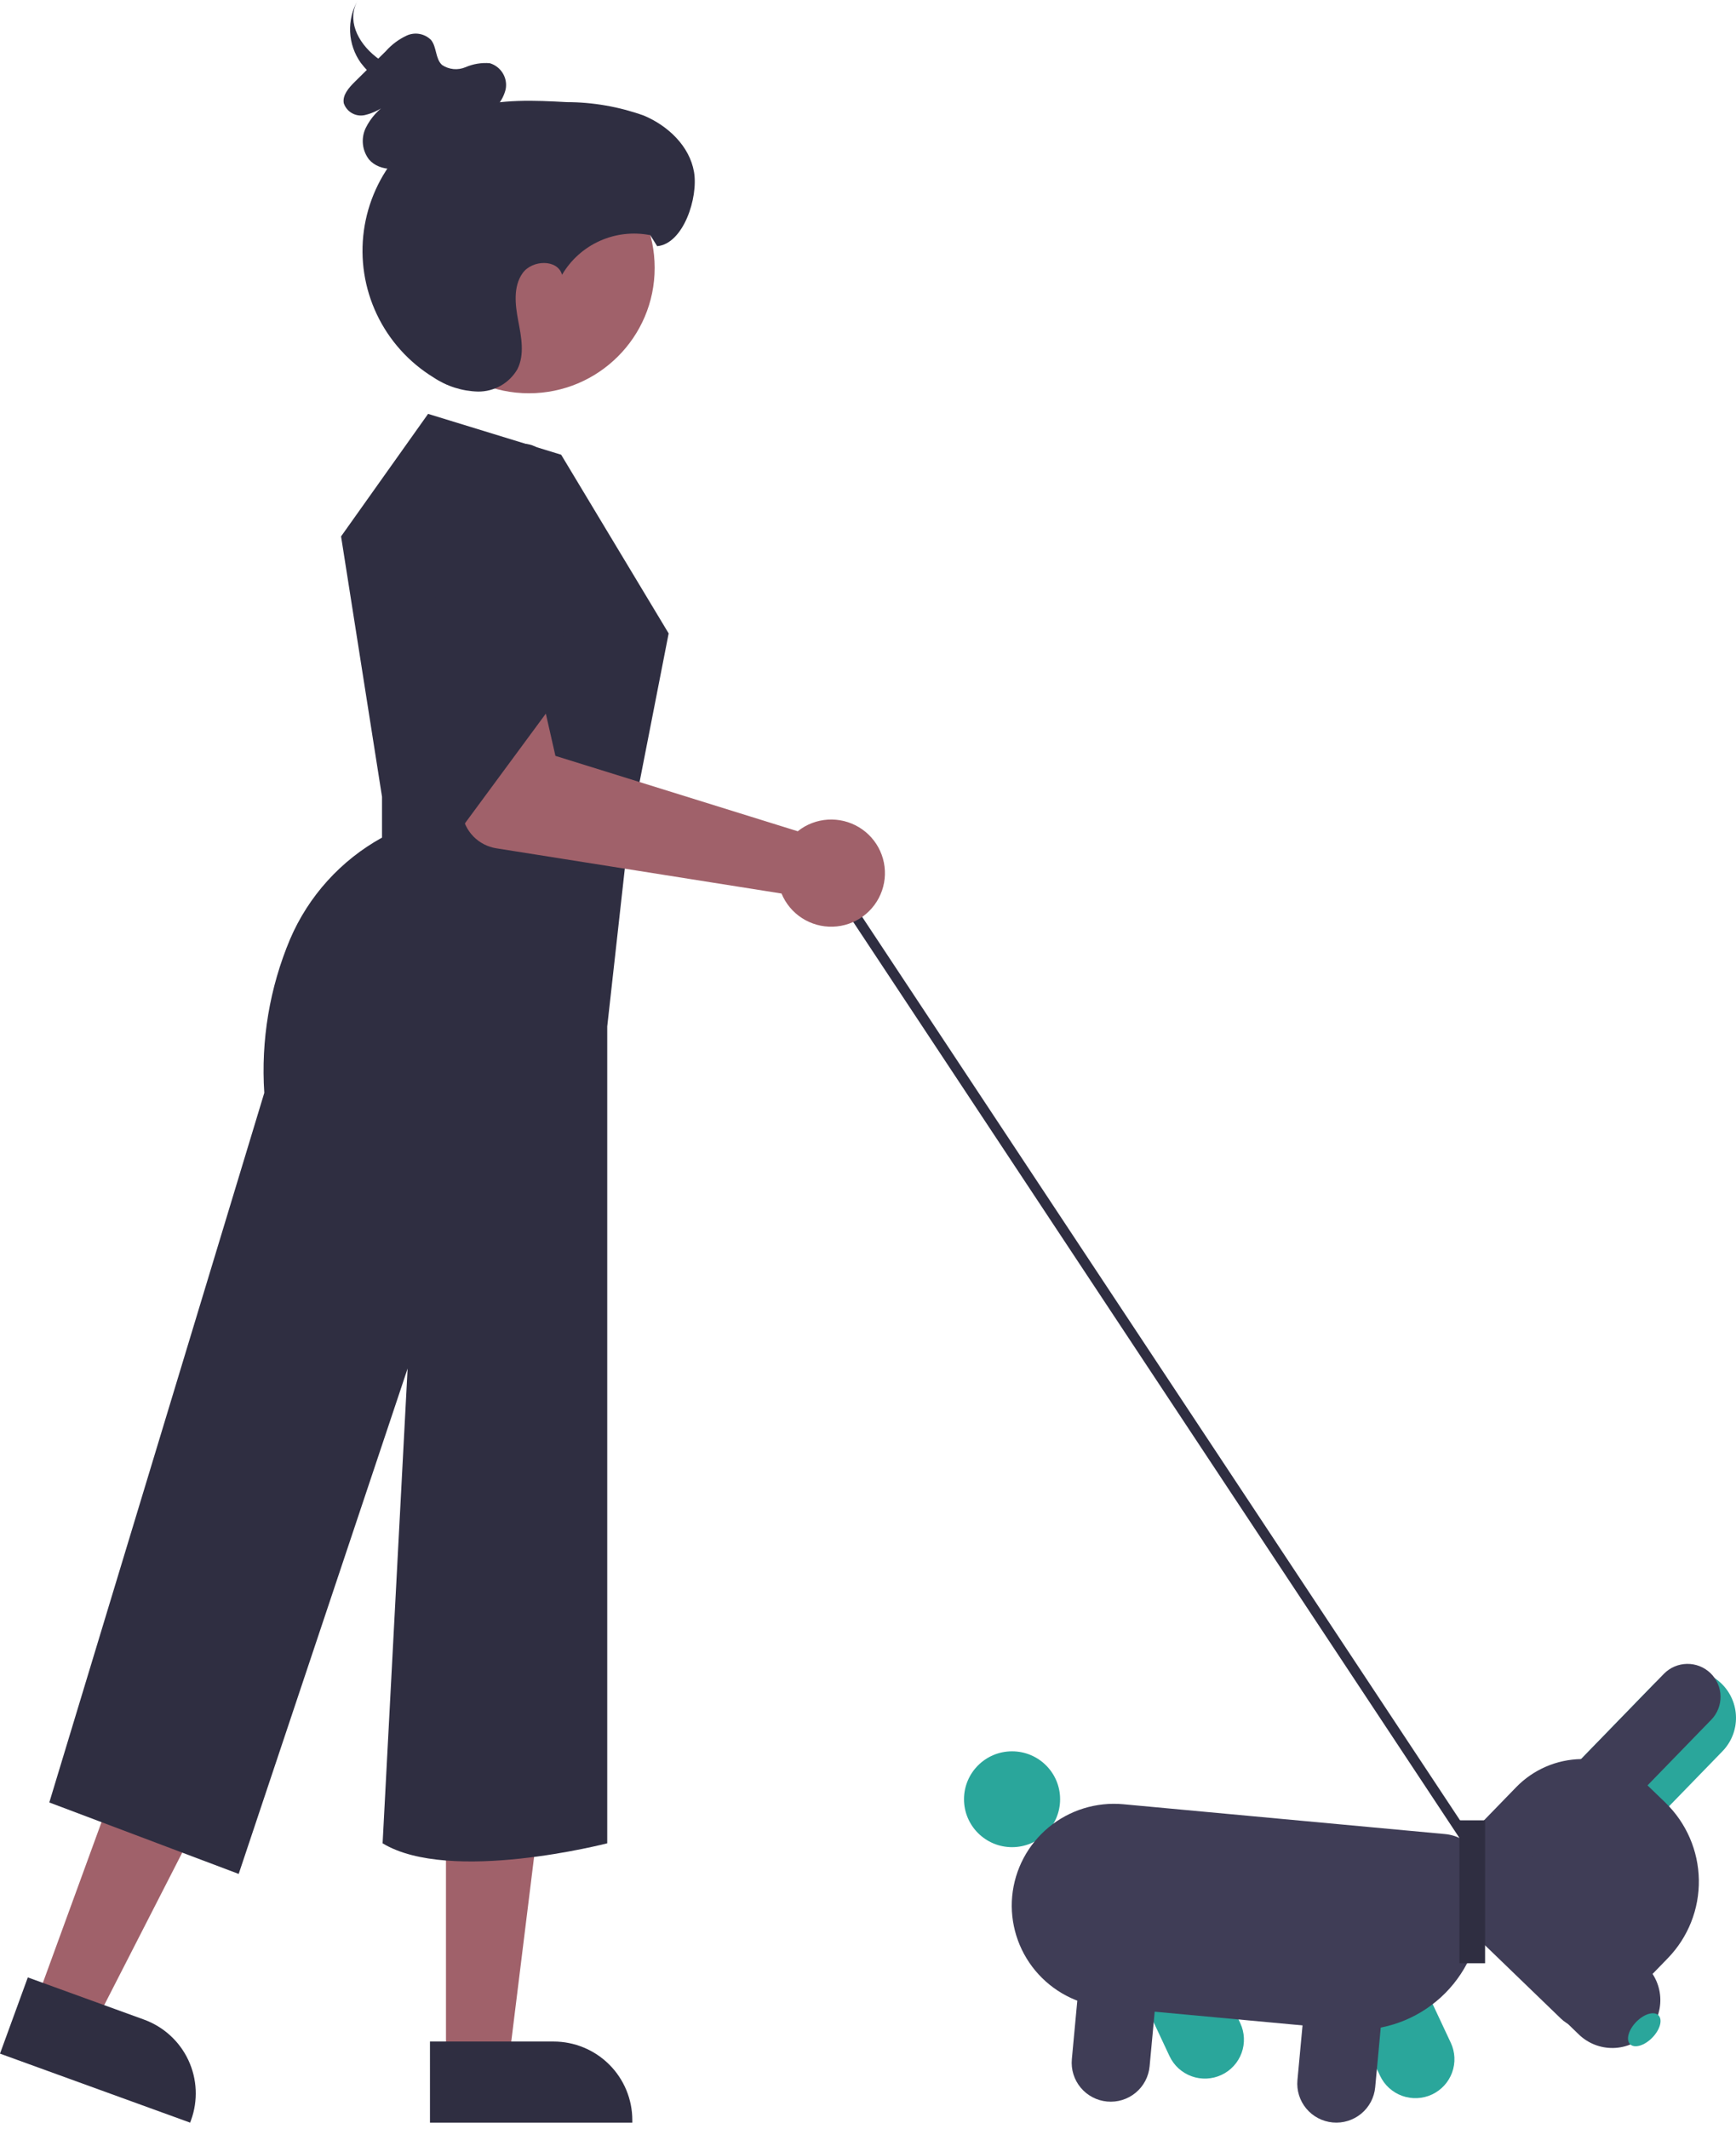 <svg width="270" height="331" viewBox="0 0 270 331" fill="none" xmlns="http://www.w3.org/2000/svg">
<path d="M129.311 135.34L127.982 136.215L228.002 287.305L229.331 286.43L129.311 135.34Z" fill="#2F2E41"/>
<path d="M69.363 320.6L79.123 320.599L83.766 283.064L69.36 283.066L69.363 320.6Z" fill="#A0616A"/>
<path d="M66.872 317.422L86.093 317.421H86.094C89.343 317.422 92.458 318.708 94.755 320.999C97.052 323.289 98.343 326.395 98.343 329.634V330.031L66.873 330.032L66.872 317.422Z" fill="#2F2E41"/>
<path d="M5.575 311.286L14.747 314.614L31.987 280.927L18.451 276.015L5.575 311.286Z" fill="#A0616A"/>
<path d="M4.326 307.451L22.387 314.005L22.388 314.006C25.441 315.114 27.927 317.385 29.3 320.321C30.672 323.257 30.82 326.616 29.709 329.659L29.572 330.032L0 319.301L4.326 307.451Z" fill="#2F2E41"/>
<path d="M66.58 64.351L87.278 70.701L103.996 98.482L97.627 131.025L94.443 159.6V286.599C94.443 286.599 69.946 292.949 59.506 286.599L63.395 212.781L37.124 291.361L7.668 280.249L41.105 169.919C40.567 161.76 41.936 153.588 45.105 146.046C47.974 139.332 53.01 133.766 59.415 130.232V123.882L53.046 83.401L66.58 64.351Z" fill="#2F2E41"/>
<path d="M82.268 61.146C93.067 61.146 101.821 52.418 101.821 41.651C101.821 30.884 93.067 22.156 82.268 22.156C71.47 22.156 62.715 30.884 62.715 41.651C62.715 52.418 71.47 61.146 82.268 61.146Z" fill="#A0616A"/>
<path d="M101.144 36.568C98.497 36.041 95.752 36.352 93.29 37.456C90.829 38.56 88.775 40.403 87.414 42.727C86.743 40.26 82.752 40.387 81.275 42.476C79.798 44.566 80.124 47.389 80.604 49.9C81.083 52.411 81.625 55.14 80.462 57.418C79.842 58.482 78.95 59.363 77.876 59.971C76.803 60.579 75.588 60.894 74.354 60.882C71.878 60.822 69.471 60.058 67.416 58.68C63.589 56.332 60.528 52.925 58.606 48.874C56.684 44.822 55.985 40.302 56.593 35.862C57.201 31.422 59.09 27.253 62.031 23.864C64.971 20.475 68.836 18.011 73.156 16.771C77.988 15.385 83.118 15.599 88.139 15.878C92.231 15.884 96.291 16.593 100.141 17.972C103.902 19.559 107.244 22.715 107.938 26.727C108.632 30.738 106.276 37.923 102.209 38.276" fill="#2F2E41"/>
<path d="M70.325 19.511C72.097 19.217 73.818 18.668 75.432 17.881C76.231 17.489 76.933 16.926 77.489 16.233C78.044 15.541 78.44 14.734 78.648 13.872C78.812 13.011 78.65 12.121 78.192 11.374C77.734 10.627 77.015 10.075 76.173 9.827C74.883 9.721 73.588 9.935 72.401 10.449C71.811 10.701 71.166 10.801 70.527 10.739C69.888 10.677 69.274 10.456 68.743 10.096C67.691 9.113 67.943 7.335 67.044 6.218C66.561 5.733 65.942 5.407 65.268 5.282C64.594 5.158 63.898 5.241 63.273 5.522C62.025 6.101 60.911 6.932 60.001 7.961L55.183 12.72C54.245 13.646 53.23 14.795 53.469 16.058C53.689 16.708 54.141 17.254 54.738 17.593C55.335 17.933 56.037 18.042 56.709 17.9C58.072 17.586 59.336 16.944 60.392 16.029C58.88 16.967 57.663 18.309 56.879 19.903C56.504 20.688 56.354 21.561 56.445 22.426C56.537 23.29 56.866 24.113 57.397 24.803C59.118 26.78 62.38 26.509 64.885 25.523C68.195 24.217 71.061 21.993 73.144 19.114" fill="#2F2E41"/>
<path d="M70.366 13.741C65.953 12.734 61.594 11.292 58.528 8.89C55.462 6.488 53.936 2.963 55.676 0C54.797 1.503 54.373 3.227 54.454 4.965C54.534 6.703 55.116 8.38 56.13 9.796C58.774 13.19 62.572 15.501 66.808 16.294C67.701 16.571 68.658 16.568 69.551 16.287C70.346 15.934 70.372 14.895 69.445 14.761" fill="#2F2E41"/>
<path d="M125.163 128.503C124.781 128.721 124.417 128.97 124.075 129.246L86.385 117.524L84.265 108.198L69.73 109.547L71.873 126.422C72.046 127.785 72.658 129.055 73.617 130.042C74.576 131.029 75.83 131.679 77.191 131.895L121.551 138.927C122.197 140.492 123.305 141.823 124.729 142.744C126.153 143.665 127.824 144.132 129.52 144.083C131.216 144.034 132.857 143.471 134.225 142.47C135.593 141.468 136.622 140.075 137.176 138.476C137.731 136.877 137.783 135.147 137.328 133.517C136.872 131.887 135.929 130.434 134.625 129.352C133.321 128.269 131.717 127.608 130.027 127.456C128.337 127.305 126.64 127.67 125.163 128.503Z" fill="#A0616A"/>
<path d="M68.172 77.844C68.172 77.844 71.577 68.143 81.816 69.025C92.055 69.907 86.482 108.8 86.482 108.8L66.579 135.787L68.172 77.844Z" fill="#2F2E41"/>
<path d="M181.899 319.7L174.78 304.511L185.783 299.385L192.902 314.573V314.574C193.581 316.028 193.654 317.692 193.104 319.2C192.554 320.708 191.426 321.936 189.968 322.615C188.51 323.294 186.841 323.369 185.328 322.822C183.816 322.276 182.582 321.153 181.899 319.7Z" fill="#2AA69B"/>
<path d="M157.405 287.2C161.533 287.2 164.879 283.864 164.879 279.749C164.879 275.634 161.533 272.298 157.405 272.298C153.278 272.298 149.932 275.634 149.932 279.749C149.932 283.864 153.278 287.2 157.405 287.2Z" fill="#2AA69B"/>
<path d="M214.637 322.735L207.518 307.547L218.521 302.421L225.639 317.609C226.321 319.063 226.396 320.728 225.846 322.238C225.297 323.747 224.168 324.977 222.709 325.657C221.25 326.336 219.58 326.41 218.066 325.863C216.552 325.315 215.319 324.19 214.637 322.735Z" fill="#2AA69B"/>
<path d="M157.425 294.825C157.82 290.645 159.861 286.793 163.101 284.112C166.34 281.431 170.515 280.141 174.707 280.525L224.761 285.165C226.533 285.332 228.166 286.192 229.303 287.557C230.439 288.922 230.986 290.681 230.823 292.448L230.293 298.127C229.813 303.214 227.329 307.903 223.386 311.166C219.442 314.428 214.362 315.998 209.259 315.531L171.767 312.056C167.575 311.662 163.711 309.627 161.023 306.397C158.334 303.167 157.04 299.005 157.425 294.825Z" fill="#3F3D56"/>
<path d="M166.704 320.165L168.261 303.473L180.353 304.594L178.797 321.286C178.647 322.884 177.866 324.358 176.627 325.382C175.388 326.407 173.792 326.899 172.189 326.751C170.586 326.602 169.107 325.825 168.079 324.59C167.051 323.355 166.556 321.764 166.704 320.165Z" fill="#3F3D56"/>
<path d="M201.791 323.418L203.347 306.725L215.439 307.846L213.883 324.539C213.733 326.137 212.953 327.61 211.714 328.635C210.474 329.66 208.878 330.152 207.275 330.003C205.672 329.855 204.194 329.077 203.165 327.843C202.137 326.608 201.642 325.016 201.791 323.418Z" fill="#3F3D56"/>
<path d="M257.144 261.935C257.826 261.229 258.641 260.664 259.543 260.273C260.444 259.881 261.414 259.671 262.397 259.654C263.38 259.637 264.357 259.813 265.271 260.173C266.185 260.533 267.02 261.069 267.726 261.751C268.432 262.433 268.996 263.247 269.386 264.147C269.777 265.047 269.985 266.014 269.999 266.994C270.014 267.975 269.834 268.948 269.47 269.859C269.107 270.769 268.567 271.6 267.881 272.302L254.234 286.352L243.498 275.985L257.144 261.935Z" fill="#2AA69B"/>
<path d="M224.893 289.115L235.825 277.859C238.483 275.129 242.119 273.562 245.934 273.501C249.749 273.44 253.433 274.89 256.177 277.534L259.01 280.269C262.275 283.428 264.149 287.75 264.222 292.286C264.295 296.821 262.561 301.201 259.399 304.463L250.392 313.736C249.397 314.758 248.036 315.345 246.607 315.368C245.179 315.391 243.8 314.848 242.772 313.858L225.015 296.712C223.99 295.72 223.401 294.363 223.378 292.939C223.355 291.515 223.9 290.139 224.893 289.115Z" fill="#3F3D56"/>
<path d="M258.769 260.262C259.238 259.779 259.799 259.393 260.418 259.125C261.037 258.858 261.703 258.715 262.377 258.704C263.052 258.693 263.722 258.815 264.35 259.062C264.977 259.31 265.549 259.678 266.034 260.146C266.519 260.614 266.906 261.173 267.174 261.79C267.442 262.407 267.586 263.071 267.597 263.744C267.608 264.416 267.485 265.084 267.237 265.71C266.989 266.336 266.62 266.906 266.15 267.39L250.879 283.112L243.498 275.985L258.769 260.262Z" fill="#3F3D56"/>
<path d="M236.513 286.846L255.973 305.636C257.391 307.012 258.204 308.893 258.233 310.865C258.262 312.838 257.506 314.742 256.129 316.159C254.753 317.576 252.868 318.391 250.89 318.425C248.911 318.46 247 317.71 245.575 316.341L226.115 297.551L236.513 286.846Z" fill="#3F3D56"/>
<path d="M256.992 316.805C258.204 315.558 258.623 314.003 257.928 313.332C257.233 312.661 255.687 313.128 254.476 314.375C253.264 315.622 252.845 317.178 253.54 317.849C254.235 318.52 255.781 318.053 256.992 316.805Z" fill="#2AA69B"/>
<path d="M226.993 305.252H230.974V283.027H226.993V305.252Z" fill="#2F2E41"/>
</svg>
